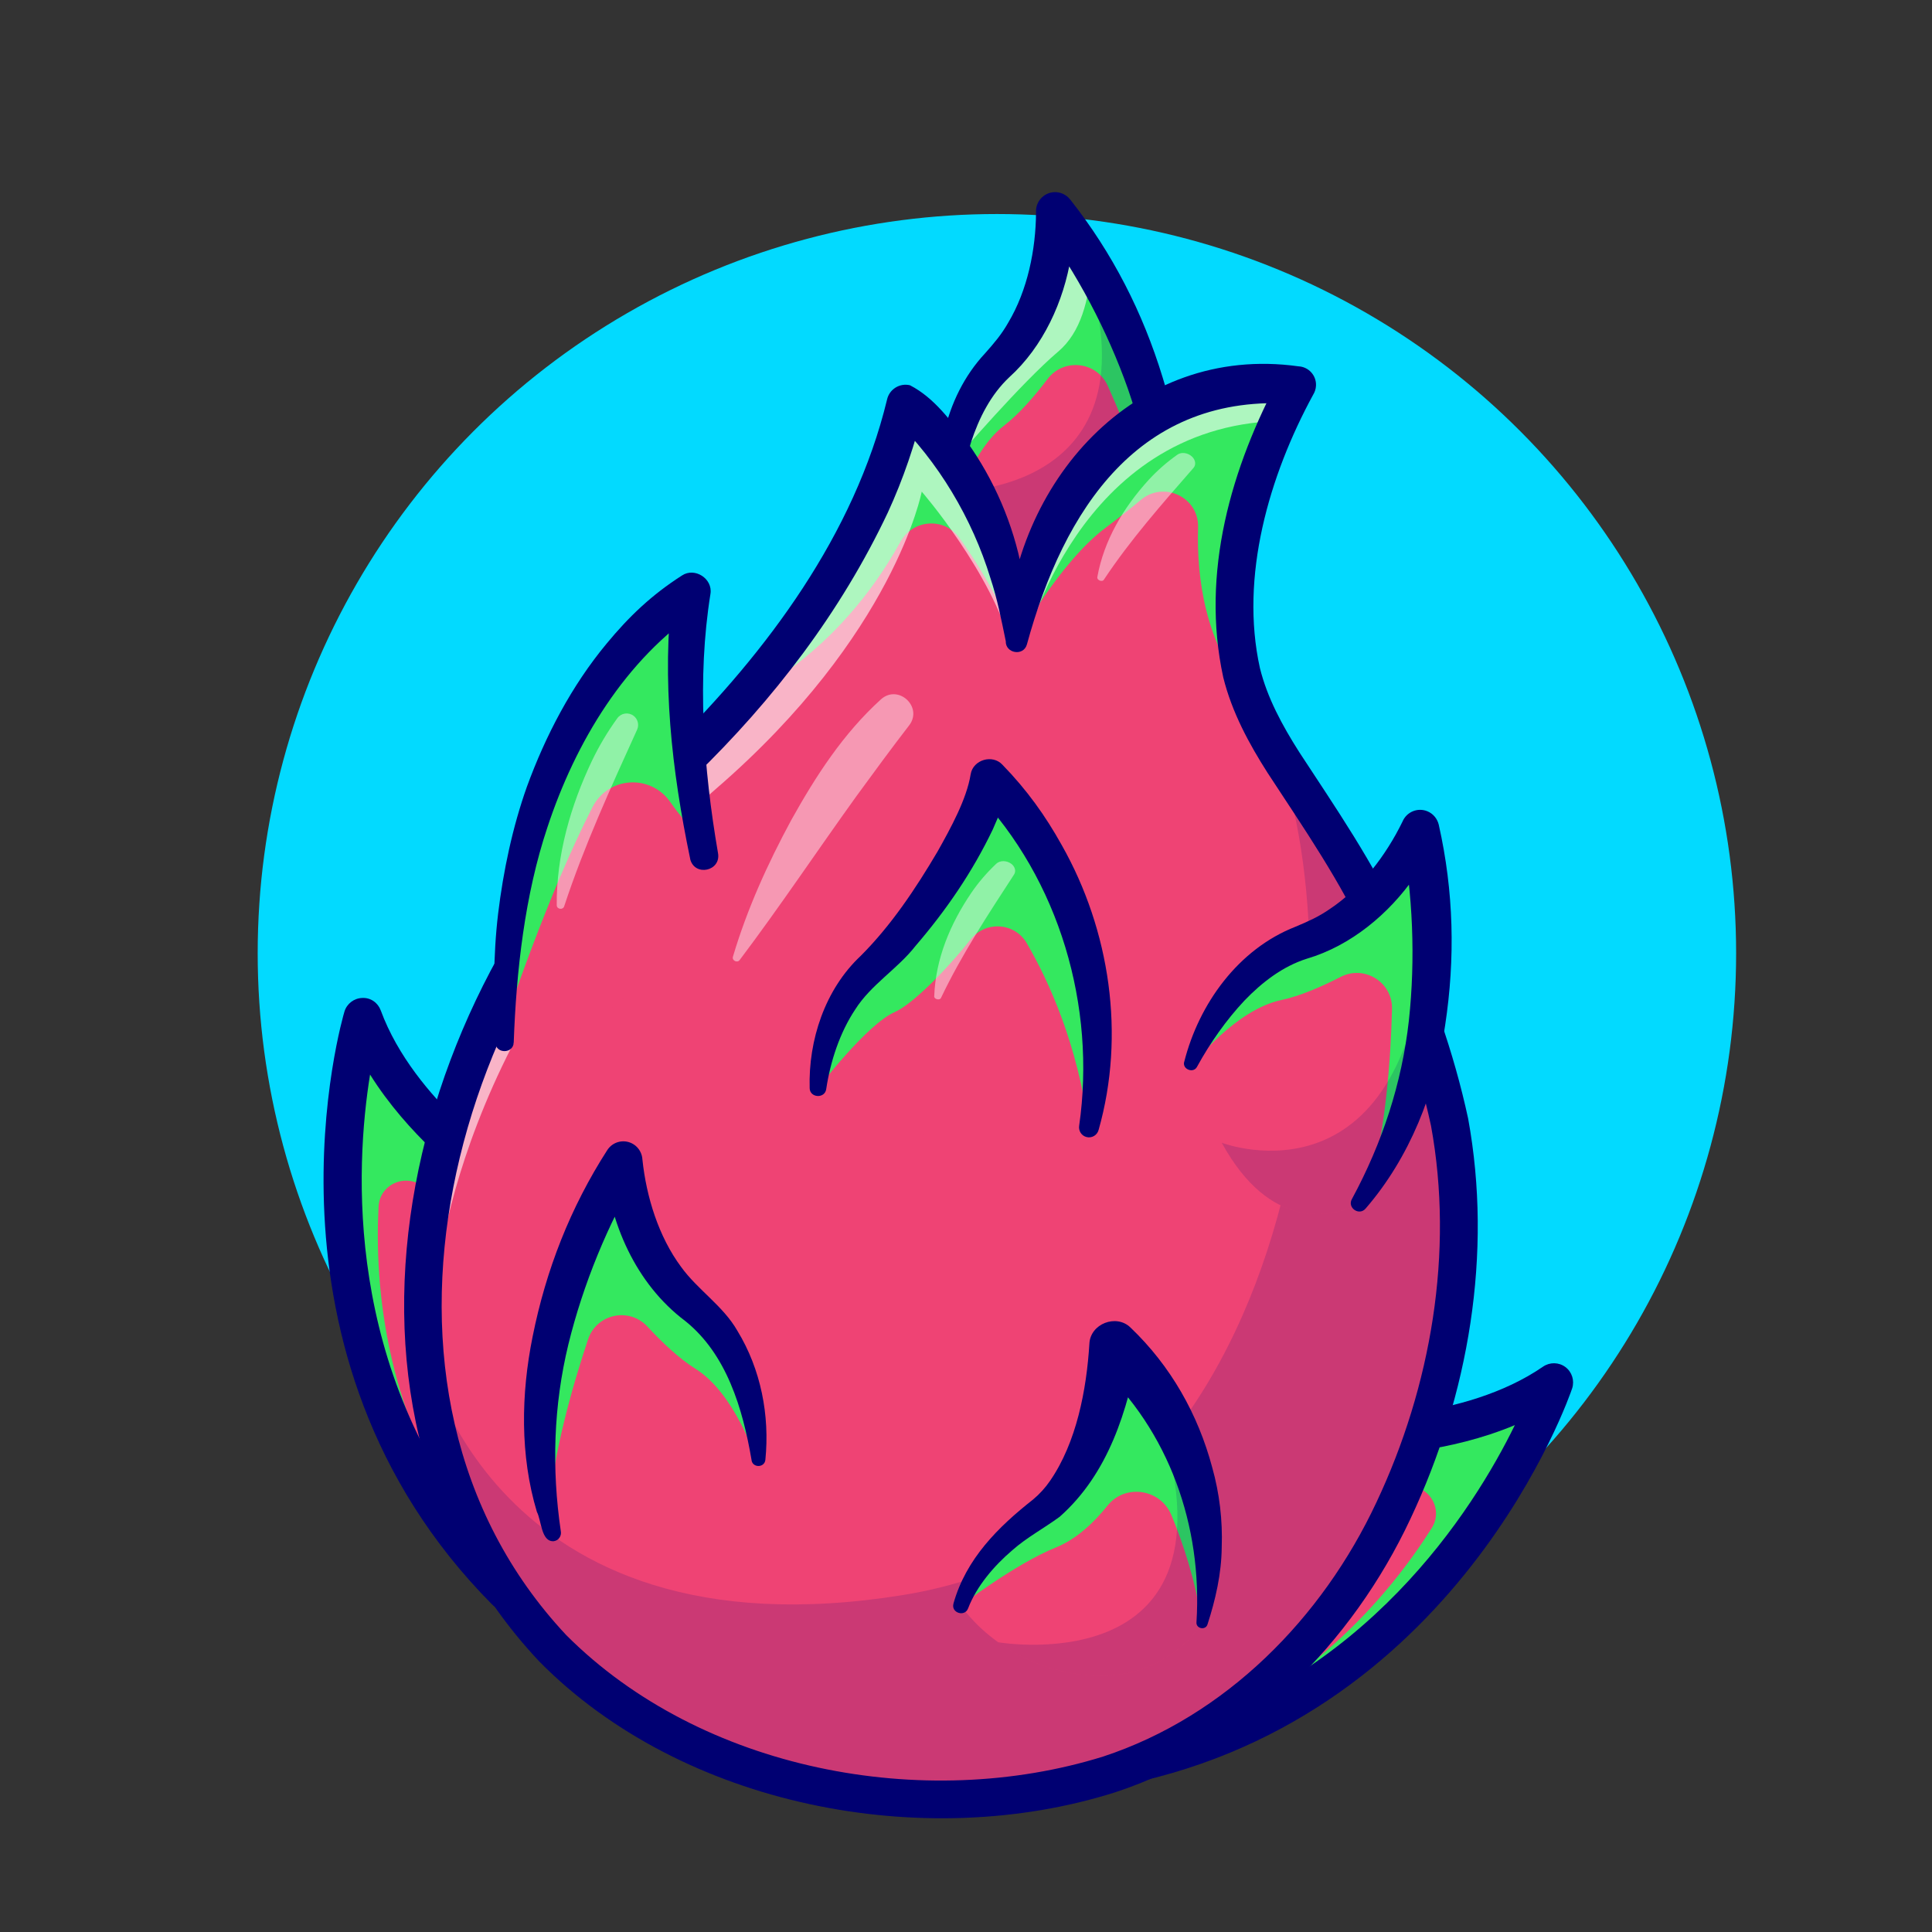 <?xml version="1.0" encoding="UTF-8"?><svg id="Layer_1" xmlns="http://www.w3.org/2000/svg" viewBox="0 0 512 512"><rect x="0" y="0" width="512" height="512" fill="#333333" stroke="none"/><defs><style>.cls-1{fill:#ef4374;}.cls-1,.cls-2,.cls-3,.cls-4,.cls-5{stroke-width:0px;}.cls-6{opacity:.6;}.cls-2{fill:#000072;}.cls-7{opacity:.15;}.cls-8{opacity:.45;}.cls-3{fill:#34e85f;}.cls-4{fill:#fff;}.cls-5{fill:#02daff;}</style></defs><circle class="cls-5" cx="264.19" cy="252.62" r="195.9"/><path class="cls-1" d="M133.31,313.39s-27.62-17.91-37.17-43.85c0,0-26.79,86.92,37.88,152.09l-.71-108.24Z"/><path class="cls-3" d="M112.83,315.06c6.71,6.7,14.26,11.96,20.59,15.74l-.11-17.4s-27.62-17.91-37.17-43.85c0,0-26.79,86.92,37.88,152.09l-7.35-12.36c-24.74-32.71-27.42-68.65-26.35-89.49.33-6.35,8-9.21,12.51-4.72Z"/><path class="cls-2" d="M134.03,426.71c-1.33,0-2.63-.52-3.61-1.5-66.06-66.56-39.41-156.27-39.13-157.16.64-2.08,2.54-3.52,4.72-3.58,2.24-.12,4.15,1.28,4.9,3.32,8.86,24.08,34.9,41.18,35.17,41.35,1.43.93,2.3,2.52,2.32,4.23l.71,108.24c.01,2.06-1.22,3.93-3.13,4.72-.63.26-1.29.39-1.95.39ZM98.07,284.77c-3.98,24.71-6.8,78.3,30.79,123.63l-.61-92.32c-5.62-4.02-20.17-15.33-30.18-31.31Z"/><path class="cls-1" d="M356.15,380.73s32.89,1.31,55.66-14.38c0,0-28.25,86.46-118.68,102.38l63.02-88Z"/><path class="cls-3" d="M371.92,393.91c-9.35,1.6-18.55,1.54-25.9.98l10.13-14.15s32.89,1.31,55.66-14.38c0,0-28.25,86.46-118.68,102.38l13.14-5.86c39.07-12.45,62-40.26,73.14-57.9,3.4-5.38-1.23-12.14-7.49-11.07Z"/><path class="cls-2" d="M293.14,473.81c-1.72,0-3.36-.88-4.3-2.37-1.1-1.75-1.03-3.98.17-5.66l63.01-88c.99-1.39,2.61-2.16,4.33-2.12.29.01,31.52,1.02,52.58-13.49,1.79-1.23,4.18-1.19,5.92.11,1.74,1.3,2.46,3.58,1.79,5.65-.29.89-30.27,89.54-122.62,105.81-.3.05-.59.08-.88.08ZM358.74,385.84l-53.75,75.06c56.85-15.35,85.46-60.75,96.46-83.23-17.39,7.28-35.81,8.13-42.71,8.16Z"/><path class="cls-1" d="M307.95,152.54s-24.83,11.29-51.75-10.28c-1.46-1.17-2.93-2.43-4.39-3.8,0,0-.08-.56-.13-1.57-.17-2.75-.3-8.87.97-15.98,1.48-8.15,4.83-17.58,12.15-24.68,16.01-15.53,14.83-40.18,14.83-40.18,0,0,2.29,2.8,5.62,7.8,1.25,1.89,2.63,4.08,4.11,6.56,9.81,16.52,23.07,45.48,19.33,77.05-.18,1.7-.43,3.38-.74,5.09Z"/><path class="cls-3" d="M308.69,147.45c-2.95-16.1-9.8-33.36-15.12-45.21-2.91-6.46-11.67-7.44-15.95-1.8-3.45,4.55-7.54,9.28-11.53,12.35-9.85,7.58-13.65,25.31-13.65,25.31,0,0-.28-.4-.75-1.2-.35-5.93-.6-27.37,13.11-40.66,16.01-15.54,14.84-40.19,14.84-40.19,0,0,34.81,42.6,29.05,91.41Z"/><g class="cls-7"><path class="cls-2" d="M307.95,152.54s-24.83,11.29-51.75-10.28l-1.84-12.13s56.81-.43,30.89-66.28c9.58,14.47,27.72,47.32,23.44,83.6-.18,1.7-.43,3.38-.74,5.09Z"/></g><g class="cls-6"><path class="cls-4" d="M280.41,93.19c-9.75,8.29-26.23,27.5-26.23,27.5,0,0-.57.1-1.54.22,1.48-8.15,4.83-17.58,12.15-24.68,16.01-15.53,14.83-40.18,14.83-40.18,0,0,2.29,2.8,5.62,7.8,1.25,1.89,2.63,4.08,4.11,6.56-.89,9.17-2.83,17.6-8.94,22.79Z"/></g><path class="cls-2" d="M249.97,138.66c-3.13-15.53-.02-33.11,11.08-45.02,2.44-2.75,4.35-4.99,6.11-8.08,5.15-8.59,7.34-19.41,7.4-29.29-.16-2.79,1.98-5.19,4.77-5.35,1.68-.09,3.24.67,4.23,1.89,11.27,14.24,19.31,30.04,24.57,47.27,5.32,16.98,6.71,35.55,2.01,52.84-.66,2.62-4.63,1.93-4.36-.77.8-16.78-1.34-33.28-6.87-49.1-5.46-15.47-13.55-30.7-23.21-43.81l9.01-3.46c.14,4.4-.25,8.19-.88,12.21-1.91,11.88-7.37,23.85-16.36,31.98-4.9,4.61-8.03,10.8-10.14,17.24-2.11,6.68-3.33,13.97-3.71,21.18-.04,2.1-3.3,2.34-3.65.27h0Z"/><path class="cls-1" d="M217.7,473.49c-68.1-13.45-100.89-61.17-105.13-115.4-.44-5.69-.56-11.46-.39-17.24,1.55-50.3,26.13-103.6,68.68-138.95,0,0,7.01-6.43,16.29-17.22,15-17.45,35.94-46.27,42.82-77.73,0,0,26.71,21.01,29.49,62.79,0,0,8.96-73.38,74.21-67.67,0,0-2.12,3.51-4.84,9.49-5.52,12.15-13.55,34.45-11.37,57.9.33,3.53.93,6.83,1.8,9.97.41,1.58.92,3.11,1.46,4.61l.02.02c.45,1.24.95,2.46,1.47,3.65.02.02.03.05.05.07,1.54,3.58,3.41,7.04,5.56,10.55,11.61,19.32,30.45,40.26,44.31,90.25,20.39,73.37-27.26,211.99-164.42,184.92Z"/><path class="cls-3" d="M269.46,169.74c-5.29-12.16-10.78-21.08-15.27-27.25-3.99-5.49-12.28-4.85-15.56,1.09-17.05,30.89-41.49,41.11-41.49,41.11,15-17.45,35.94-46.27,42.82-77.73,0,0,26.71,21.01,29.49,62.79Z"/><path class="cls-3" d="M330.72,184.03c-11.33-13.55-13.63-30.83-13.22-44.3.24-7.94-9.04-12.36-15.14-7.27-2.64,2.21-5.69,4.66-9.35,7.39-12.3,9.17-23.56,29.88-23.56,29.88,0,0,8.96-73.38,74.21-67.67,0,0-19.47,32.41-16.21,67.39.49,5.31,1.62,10.08,3.26,14.58Z"/><g class="cls-7"><path class="cls-2" d="M217.7,473.49c-68.1-13.45-100.89-61.17-105.13-115.4.02-.12.03-.18.03-.18,0,0,17.04,82.46,126.6,64.81,112.32-18.1,119.68-174.31,98.6-224.39,11.61,19.32,30.45,40.26,44.31,90.25,20.39,73.37-27.26,211.99-164.42,184.92Z"/></g><g class="cls-6"><path class="cls-4" d="M343.67,102.07s-2.12,3.51-4.84,9.49c-53.31,1.55-67.03,59.3-67.03,59.3l-3.58,1.08c-5.35-20.27-23.95-41.65-23.95-41.65,0,0-7.19,37.87-54.53,78.76-69.64,60.14-74.2,132.24-74.2,132.24,0,0-1.23-.16-3.36-.43,1.55-50.3,26.13-103.6,68.68-138.95,0,0,7.01-6.43,16.29-17.22,15-17.45,35.94-46.27,42.82-77.73,0,0,26.71,21.01,29.49,62.79,0,0,8.96-73.38,74.21-67.67Z"/></g><g class="cls-8"><path class="cls-4" d="M194.24,253.52c3.76-12.67,9.2-24.63,15.47-36.23,6.49-11.64,13.76-22.91,23.8-32,4.6-4.04,11.14,2.08,7.44,6.92-4.73,6.13-9.45,12.56-14.08,18.91-10.36,14.41-20.03,28.92-30.84,43.28-.62.9-2.14.16-1.79-.89h0Z"/></g><path class="cls-2" d="M177.56,198.14c25.77-25.47,48.88-56.55,57.52-92.26.61-2.73,3.35-4.44,6.08-3.78,6.54,3.38,10.82,9.55,15.03,14.88,7.28,10.15,12.35,21.93,14.66,34.17,1.24,6.05,1.59,12.25,1.52,18.39l-5.79-.16c1.77-41.29,33.94-78.37,77.52-72.3,2.71.13,4.8,2.44,4.65,5.15-.04.89-.33,1.69-.77,2.41-11.65,21.42-19.46,48.14-14.09,72.4,1.92,7.8,5.85,15.11,10.48,22.37,9.44,14.45,19.88,29.51,27.25,45.94,7.54,16.34,13.65,33.45,17.45,51.07,6.55,35.8.16,73.3-15.27,106.05-15.47,33.03-43.19,60.98-78.27,72.51-50.73,16.1-114.79,3.72-152.63-34.69-65.46-69.57-33.57-186.23,34.68-242.15h0ZM184.15,205.68c-63.9,52.38-95.43,162.18-34.08,227.65,35.8,35.86,94.72,46.96,142.26,32.18,32.52-10.7,58.08-36.71,72.43-67.36,14.48-30.69,20.61-66.28,14.47-99.82-3.6-16.66-9.51-33.23-16.68-48.72-7.1-15.78-16.84-29.83-26.65-44.83-4.81-7.55-9.42-15.94-11.73-25.29-6.01-27.67,2.06-55.64,15.21-80,0,0,3.85,7.56,3.85,7.56-41.3-3.1-61.32,27.95-71.09,63.73-.89,3.22-5.71,2.38-5.6-.85-1.17-5.69-2.26-11.3-4.06-16.69-4.81-15.79-13.87-30.98-25.62-42.35,0,0,7.98-2.86,7.98-2.86-2.3,9.59-5.47,18.91-9.54,27.76-12.47,26.4-30.25,49.6-51.17,69.9h0Z"/><path class="cls-1" d="M186.6,226.83s-6.66,22.36-21.25,37.34c-14.59,15-31.62,12-31.62,12-.03-1.55-.07-3.08-.06-4.6-.38-86.59,49.57-114.62,49.57-114.62-3.83,24.83.39,53.57,2.41,64.92.56,3.15.95,4.96.95,4.96Z"/><path class="cls-3" d="M185.65,221.87c-3.19-3-5.83-6.19-7.99-9.29-5.22-7.51-16.45-6.84-20.63,1.3-11.87,23.08-22.91,56.18-23.37,57.7-.38-86.59,49.57-114.62,49.57-114.62-3.83,24.83.39,53.57,2.41,64.92Z"/><g class="cls-8"><path class="cls-4" d="M147.54,239.88c-.09-13.27,3.66-26.31,9.31-38.21,1.9-3.97,4.16-7.77,6.75-11.34.99-1.36,2.89-1.66,4.25-.68,1.19.86,1.57,2.44.99,3.72-6.99,15.39-14,30.67-19.31,46.76-.28,1.09-1.99.88-1.99-.25h0Z"/></g><path class="cls-2" d="M182.91,227.62c-4.92-23.57-7.59-47.32-4.7-71.45,0,0,7.5,5.2,7.5,5.2-20.01,13.31-33.19,35.3-40.64,57.87-6.01,17.96-8.25,38.12-8.93,57.06-.15,3.02-4.81,3.02-4.88-.08-.47-11.37-.61-22.79.75-34.13,1.36-11.23,3.81-22.87,7.62-33.59,4.95-13.55,11.83-26.74,21.14-37.95,5.86-7.09,11.86-12.86,19.96-18.04,3.4-2.26,8.19.86,7.55,4.85-3.6,22.45-1.87,46.23,1.99,68.67.92,4.84-6.21,6.39-7.38,1.59h0Z"/><path class="cls-1" d="M288.56,298.88s-32.96,14.41-71.77-10.48c0,0,.33-19.73,13.78-31.61,13.43-11.88,30.66-39.74,31.57-50.45,0,0,38.24,36.45,26.42,92.54Z"/><path class="cls-3" d="M288.56,298.88c-3.03-22.22-10.54-38.78-16.48-48.96-3.2-5.48-10.92-5.94-14.86-.96-6.28,7.96-15.36,17.16-20.11,19.25-7.44,3.26-20.32,20.19-20.32,20.19,0,0,.33-19.73,13.78-31.61,13.43-11.88,30.66-39.74,31.57-50.45,0,0,38.24,36.45,26.42,92.54Z"/><path class="cls-2" d="M214.57,288.36c-.36-12.67,4.03-26.14,13.53-35.05,8.06-8.05,14.58-17.84,20.38-27.67,3.47-6.19,7.71-13.88,8.76-20.47.64-3.85,5.81-5.35,8.42-2.5,6.47,6.64,11.41,13.56,15.69,21.25,12.84,22.65,16.92,50.39,9.8,75.5-.36,1.41-1.79,2.27-3.2,1.91-1.36-.34-2.17-1.66-1.96-3,4.55-31.61-5.25-65.22-27.34-88.32,0,0,8.56-3.24,8.56-3.24-.64,5.36-2.41,9.11-4.11,13.04-5.38,11.25-12.35,21.42-20.47,30.86-4.72,6.07-11.83,10.26-16,16.87-4.03,6.06-6.56,13.64-7.67,21.08-.36,2.6-4.36,2.37-4.39-.28h0Z"/><path class="cls-1" d="M362.97,314.71c-.91,1.45-1.87,2.86-2.87,4.27,0,0-.64.4-1.8.9-5.34,2.29-21.57,6.64-34.53-17.04h-.02c-2.93-5.38-5.73-12.21-8.17-20.85,0,0,.18-.54.56-1.47,2.25-5.5,11.3-24.93,29.42-30.98,21.16-7.08,30.78-29.81,30.78-29.81,0,0,12.94,53.47-13.37,94.97Z"/><path class="cls-3" d="M362.97,314.71c4.3-15.79,5.61-34.31,5.93-47.3.18-7.09-7.29-11.76-13.6-8.53-5.08,2.61-10.82,5.1-15.74,6.14-12.16,2.57-23.26,16.91-23.26,16.91,0,0-.08-.48-.16-1.41,2.25-5.5,11.3-24.93,29.42-30.98,21.16-7.08,30.78-29.81,30.78-29.81,0,0,12.94,53.47-13.37,94.97Z"/><g class="cls-7"><path class="cls-2" d="M358.3,319.88c-5.34,2.29-21.57,6.64-34.53-17.04,1.14.43,50.08,18.38,54.83-58.57,0,0,1.31,54.44-20.3,75.61Z"/></g><path class="cls-2" d="M313.84,281.37c3.9-15.36,14.31-29.85,29.48-35.78,3.39-1.42,6.08-2.61,9.01-4.64,8.36-5.51,15.01-14.33,19.34-23.2,1.07-2.59,4.03-3.82,6.61-2.75,1.56.64,2.63,2.01,3,3.53,4,17.71,4.4,35.43,1.69,53.24-2.55,17.61-9.34,34.95-21.06,48.5-1.73,2.07-5.01-.26-3.6-2.58,7.99-14.78,13.2-30.58,15.06-47.24,1.77-16.31,1.07-33.54-1.96-49.54,0,0,9.61.78,9.61.78-1.77,4.03-3.76,7.27-6.08,10.63-6.86,9.88-16.96,18.31-28.59,21.74-6.42,2.03-11.91,6.26-16.6,11.15-4.79,5.11-9.05,11.15-12.51,17.48-.95,1.87-3.99.68-3.41-1.33h0Z"/><path class="cls-1" d="M145.26,401.38c.36,1.67.77,3.33,1.23,4.99,0,0,51.22,26.49,54.49-19.53,0,0,.02-.57-.03-1.57-.23-5.93-2.1-27.29-17.05-39.18-17.46-13.89-18.73-38.54-18.73-38.54,0,0-30.45,45.82-19.92,93.82Z"/><path class="cls-3" d="M145.26,401.38c1.36-16.31,6.47-34.16,10.6-46.48,2.26-6.72,10.88-8.55,15.7-3.36,3.88,4.19,8.42,8.5,12.69,11.16,10.55,6.57,16.07,23.85,16.07,23.85,0,0,.24-.43.63-1.27-.23-5.93-2.1-27.29-17.05-39.18-17.46-13.89-18.73-38.54-18.73-38.54,0,0-30.45,45.82-19.92,93.82Z"/><path class="cls-2" d="M199.15,386.81c-2.32-13.52-6.58-27.93-17.54-36.72-13.13-9.85-20.2-26.08-21.5-42.26-.03-.04,9.3,2.55,9.3,2.54-8.32,13.99-14.87,29.95-18.78,45.88-3.95,16.29-4.46,32.92-2.01,49.54.25,1.26-.61,2.5-1.9,2.65-3.33.17-3.22-5.5-4.44-7.78-4.5-14.98-4.21-31.23-1.13-46.45,3.54-17.66,9.98-34.17,19.8-49.45,1.53-2.34,4.66-3,7.01-1.47,1.41.92,2.22,2.46,2.29,4.03,1.03,9.82,4.27,20.37,10.24,28.41,4.35,6.05,11.17,10.36,14.91,16.92,6.26,10.23,8.61,22.47,7.43,34.23-.24,2.19-3.51,2.15-3.68-.05h0Z"/><path class="cls-1" d="M318.53,430.19s-10.48,17.72-34.66,13.19c-8.2-1.53-14.56-4.76-19.24-8.09l-.02-.02c-6.79-4.83-9.95-9.82-9.95-9.82,0,0,3.22-12.72,20.44-24.17,17.24-11.45,20.16-44.48,20.16-44.48,0,0,3.97,3.42,8.74,9.79,8.88,11.89,20.54,34.04,14.53,63.6Z"/><path class="cls-3" d="M318.53,430.19c-1.69-11.24-4.94-21.1-8.11-28.7-2.88-6.92-12.21-8.35-16.9-2.5-3.61,4.5-8.25,8.91-13.69,11.1-10.76,4.34-25.16,15.37-25.16,15.37,0,0,3.22-12.72,20.44-24.17,17.24-11.45,20.16-44.48,20.16-44.48,0,0,32.5,27.94,23.27,73.39Z"/><g class="cls-7"><path class="cls-2" d="M318.53,430.19s-10.48,17.72-34.66,13.19c-8.2-1.53-14.56-4.76-19.24-8.09l-.02-.02s-.03-.05-.03-.05c0,0,70.84,12.19,39.41-68.64,8.88,11.89,20.54,34.04,14.53,63.6Z"/></g><path class="cls-2" d="M252.68,424.95c3.33-11.86,11.85-20.29,21.11-27.58,1.69-1.41,3.25-3.12,4.49-4.94,7.02-10.18,9.67-24.15,10.42-36.34.24-5.29,7.13-7.94,10.87-4.3,10.69,10.19,17.93,23.02,21.69,37.13,1.92,6.83,2.77,14.02,2.51,21.09-.06,7.06-1.66,13.96-3.77,20.48-.51,1.65-3.09,1.13-2.92-.59,1.61-25.41-7.29-50.83-26.12-68.09,0,0,10.88-4.42,10.88-4.42-3.02,16.45-8.08,33.11-21,44.56-4.11,3.03-8.75,5.49-12.58,8.89-4.83,4.12-9.46,9.53-11.7,15.39-.88,2.37-4.57,1.21-3.88-1.26h0Z"/><g class="cls-8"><path class="cls-4" d="M247.58,264.01c.36-9.91,4.25-19.2,9.85-27.43,1.88-2.75,4.09-5.32,6.59-7.68.95-.9,2.71-.91,3.93-.02,1.07.78,1.36,2,.78,2.89-6.95,10.68-13.91,21.27-19.34,32.65-.29.78-1.86.42-1.82-.41h0Z"/></g><g class="cls-8"><path class="cls-4" d="M290.8,152.94c1.75-9.76,6.91-18.41,13.61-25.77,2.25-2.45,4.8-4.69,7.61-6.68,1.07-.76,2.81-.52,3.9.54.95.92,1.07,2.17.37,2.97-8.38,9.59-16.77,19.1-23.74,29.61-.4.73-1.9.16-1.74-.66h0Z"/></g></svg>